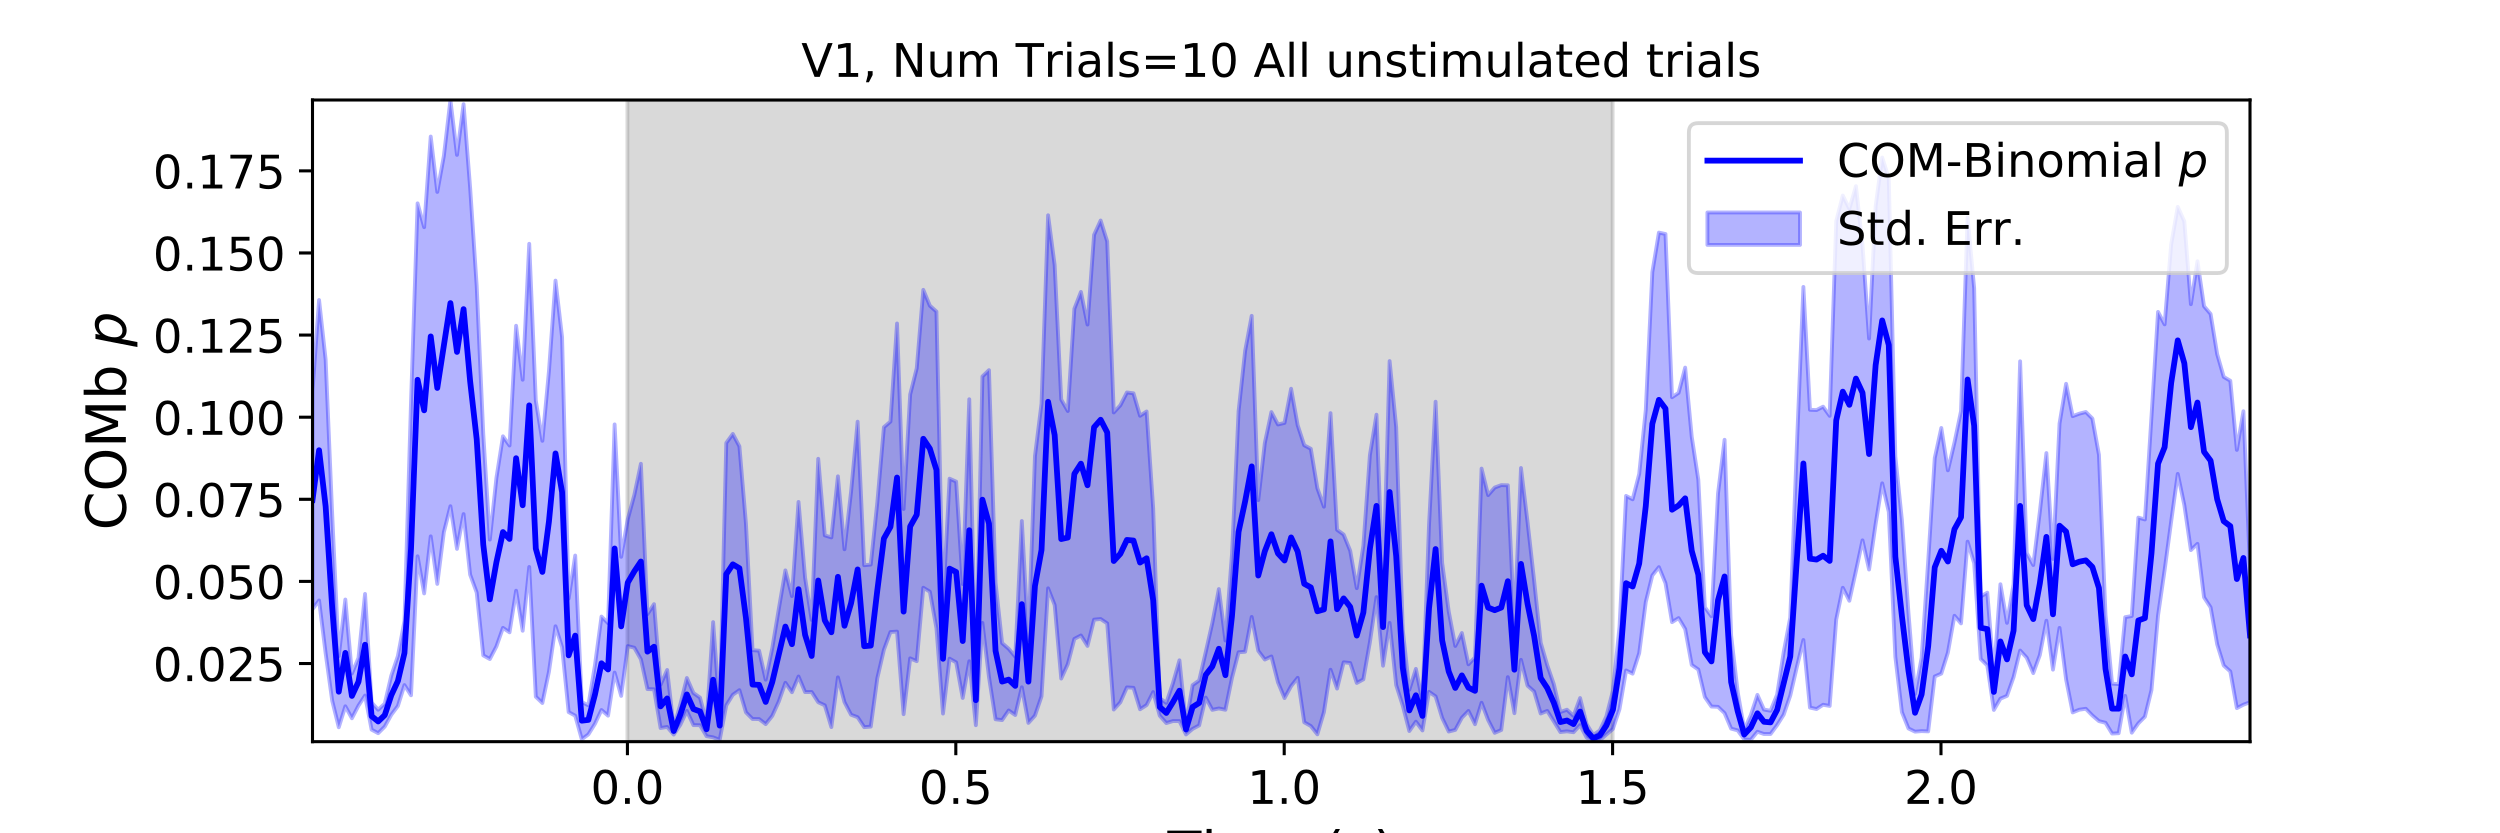 <?xml version="1.0" encoding="utf-8" standalone="no"?>
<!DOCTYPE svg PUBLIC "-//W3C//DTD SVG 1.1//EN"
  "http://www.w3.org/Graphics/SVG/1.1/DTD/svg11.dtd">
<!-- Created with matplotlib (https://matplotlib.org/) -->
<svg height="216pt" version="1.1" viewBox="0 0 648 216" width="648pt" xmlns="http://www.w3.org/2000/svg" xmlns:xlink="http://www.w3.org/1999/xlink">
 <defs>
  <style type="text/css">
*{stroke-linecap:butt;stroke-linejoin:round;}
  </style>
 </defs>
 <g id="figure_1">
  <g id="patch_1">
   <path d="M 0 216 
L 648 216 
L 648 0 
L 0 0 
z
" style="fill:#ffffff;"/>
  </g>
  <g id="axes_1">
   <g id="patch_2">
    <path d="M 81 192.24 
L 583.2 192.24 
L 583.2 25.92 
L 81 25.92 
z
" style="fill:#ffffff;"/>
   </g>
   <g id="PolyCollection_1">
    <defs>
     <path d="M 162.629 -23.76 
L 162.629 -190.08 
L 417.985 -190.08 
L 417.985 -23.76 
L 417.985 -23.76 
L 162.629 -23.76 
z
" id="mfa54f311a2" style="stroke:#808080;stroke-opacity:0.3;"/>
    </defs>
    <g clip-path="url(#p0dcf3dea17)">
     <use style="fill:#808080;fill-opacity:0.3;stroke:#808080;stroke-opacity:0.3;" x="0" xlink:href="#mfa54f311a2" y="216"/>
    </g>
   </g>
   <g id="PolyCollection_2">
    <defs>
     <path d="M 81 -114.716 
L 81 -58.087 
L 82.702 -60.36 
L 84.405 -46.655 
L 86.107 -34.363 
L 87.809 -27.489 
L 89.512 -32.93 
L 91.214 -29.816 
L 92.917 -33.088 
L 94.619 -35.718 
L 96.321 -26.869 
L 98.024 -25.956 
L 99.726 -27.662 
L 101.428 -30.735 
L 103.131 -33.003 
L 104.833 -38.428 
L 106.536 -35.781 
L 108.238 -71.815 
L 109.94 -62.183 
L 111.643 -76.982 
L 113.345 -64.649 
L 115.047 -78.037 
L 116.75 -84.792 
L 118.452 -73.726 
L 120.155 -82.75 
L 121.857 -67.058 
L 123.559 -62.412 
L 125.262 -46.122 
L 126.964 -45.172 
L 128.666 -48.424 
L 130.369 -53.262 
L 132.071 -52.102 
L 133.774 -62.891 
L 135.476 -52.506 
L 137.178 -69.047 
L 138.881 -35.411 
L 140.583 -33.778 
L 142.285 -41.878 
L 143.988 -53.67 
L 145.69 -48.241 
L 147.393 -31.423 
L 149.095 -30.489 
L 150.797 -24.38 
L 152.5 -25.631 
L 154.202 -28.358 
L 155.904 -31.964 
L 157.607 -30.497 
L 159.309 -41.665 
L 161.012 -35.621 
L 162.714 -48.536 
L 164.416 -48.113 
L 166.119 -45.115 
L 167.821 -37.388 
L 169.523 -37.336 
L 171.226 -27.292 
L 172.928 -27.578 
L 174.631 -25.593 
L 176.333 -28.124 
L 178.035 -31.73 
L 179.738 -28.049 
L 181.44 -28.029 
L 183.142 -25.179 
L 184.845 -24.881 
L 186.547 -24.228 
L 188.249 -33.164 
L 189.952 -35.917 
L 191.654 -37.113 
L 193.357 -31.343 
L 195.059 -29.634 
L 196.761 -29.619 
L 198.464 -28.305 
L 200.166 -30.434 
L 201.868 -34.182 
L 203.571 -39.019 
L 205.273 -36.574 
L 206.976 -40.653 
L 208.678 -36.611 
L 210.38 -36.631 
L 212.083 -33.977 
L 213.785 -33.176 
L 215.487 -27.535 
L 217.19 -40.429 
L 218.892 -33.988 
L 220.595 -30.736 
L 222.297 -30.095 
L 223.999 -27.52 
L 225.702 -27.664 
L 227.404 -40.218 
L 229.106 -47.573 
L 230.809 -52.178 
L 232.511 -52.284 
L 234.214 -30.883 
L 235.916 -45.355 
L 237.618 -44.621 
L 239.321 -63.661 
L 241.023 -62.634 
L 242.725 -53.165 
L 244.428 -31.042 
L 246.13 -45.279 
L 247.833 -44.311 
L 249.535 -35.084 
L 251.237 -44.609 
L 252.94 -28.02 
L 254.642 -54.541 
L 256.344 -40.504 
L 258.047 -29.557 
L 259.749 -29.357 
L 261.452 -31.848 
L 263.154 -30.664 
L 264.856 -37.854 
L 266.559 -28.624 
L 268.261 -30.502 
L 269.963 -35.506 
L 271.666 -63.508 
L 273.368 -59.177 
L 275.071 -40.114 
L 276.773 -43.854 
L 278.475 -50.395 
L 280.178 -51.289 
L 281.88 -48.577 
L 283.582 -55.388 
L 285.285 -55.551 
L 286.987 -54.41 
L 288.689 -32.084 
L 290.392 -33.963 
L 292.094 -37.824 
L 293.797 -37.721 
L 295.499 -32.154 
L 297.201 -33.24 
L 298.904 -36.617 
L 300.606 -30.49 
L 302.308 -28.578 
L 304.011 -29.096 
L 305.713 -29.098 
L 307.416 -25.628 
L 309.118 -27.065 
L 310.82 -27.976 
L 312.523 -35.19 
L 314.225 -32.009 
L 315.927 -32.368 
L 317.63 -32.021 
L 319.332 -40.296 
L 321.035 -46.926 
L 322.737 -47.065 
L 324.439 -56.09 
L 326.142 -47.297 
L 327.844 -45.041 
L 329.546 -45.849 
L 331.249 -39.135 
L 332.951 -35.056 
L 334.654 -38.152 
L 336.356 -40.31 
L 338.058 -28.779 
L 339.761 -27.814 
L 341.463 -25.66 
L 343.165 -31.423 
L 344.868 -42.409 
L 346.57 -37.518 
L 348.273 -44.333 
L 349.975 -44.143 
L 351.677 -38.979 
L 353.38 -39.912 
L 355.082 -49.562 
L 356.784 -61.232 
L 358.487 -43.442 
L 360.189 -54.54 
L 361.892 -38.414 
L 363.594 -33.091 
L 365.296 -26.511 
L 366.999 -28.939 
L 368.701 -26.662 
L 370.403 -36.677 
L 372.106 -35.495 
L 373.808 -29.911 
L 375.511 -26.378 
L 377.213 -26.809 
L 378.915 -29.952 
L 380.618 -31.722 
L 382.32 -28.276 
L 384.022 -33.844 
L 385.725 -29.361 
L 387.427 -26.045 
L 389.129 -26.78 
L 390.832 -40.484 
L 392.534 -31.135 
L 394.237 -44.974 
L 395.939 -38.268 
L 397.641 -36.766 
L 399.344 -31.053 
L 401.046 -31.735 
L 402.748 -29.018 
L 404.451 -26.245 
L 406.153 -26.435 
L 407.856 -26.201 
L 409.558 -28.049 
L 411.26 -24.803 
L 412.963 -23.76 
L 414.665 -24.088 
L 416.367 -25.605 
L 418.07 -27.059 
L 419.772 -32.179 
L 421.475 -42.213 
L 423.177 -41.383 
L 424.879 -46.703 
L 426.582 -59.927 
L 428.284 -66.842 
L 429.986 -68.997 
L 431.689 -64.837 
L 433.391 -54.735 
L 435.094 -55.792 
L 436.796 -52.95 
L 438.498 -43.646 
L 440.201 -42.462 
L 441.903 -35.309 
L 443.605 -32.859 
L 445.308 -32.788 
L 447.01 -31.151 
L 448.713 -27.141 
L 450.415 -26.683 
L 452.117 -24.329 
L 453.82 -24.244 
L 455.522 -26.333 
L 457.224 -25.741 
L 458.927 -25.754 
L 460.629 -28.046 
L 462.332 -30.747 
L 464.034 -35.703 
L 465.736 -43.065 
L 467.439 -50.114 
L 469.141 -32.589 
L 470.843 -32.218 
L 472.546 -33.329 
L 474.248 -33.02 
L 475.951 -55.417 
L 477.653 -63.648 
L 479.355 -60.276 
L 481.058 -67.988 
L 482.76 -75.944 
L 484.462 -68.377 
L 486.165 -80.185 
L 487.867 -90.719 
L 489.569 -83.308 
L 491.272 -45.738 
L 492.974 -31.406 
L 494.677 -27.177 
L 496.379 -26.353 
L 498.081 -26.491 
L 499.784 -26.425 
L 501.486 -40.655 
L 503.188 -41.408 
L 504.891 -46.831 
L 506.593 -56.392 
L 508.296 -54.412 
L 509.998 -75.606 
L 511.7 -69.992 
L 513.403 -45.182 
L 515.105 -43.503 
L 516.807 -31.982 
L 518.51 -34.907 
L 520.212 -35.628 
L 521.915 -40.485 
L 523.617 -47.377 
L 525.319 -45.533 
L 527.022 -41.529 
L 528.724 -46.204 
L 530.426 -55.109 
L 532.129 -42.424 
L 533.831 -53.247 
L 535.534 -39.889 
L 537.236 -31.338 
L 538.938 -32.039 
L 540.641 -32.286 
L 542.343 -30.546 
L 544.045 -29.086 
L 545.748 -28.657 
L 547.45 -25.859 
L 549.153 -25.948 
L 550.855 -35.633 
L 552.557 -26.086 
L 554.26 -28.507 
L 555.962 -30.226 
L 557.664 -37.14 
L 559.367 -56.506 
L 561.069 -68.23 
L 562.772 -80.858 
L 564.474 -93.165 
L 566.176 -85.076 
L 567.879 -73.415 
L 569.581 -75.039 
L 571.283 -61.177 
L 572.986 -58.576 
L 574.688 -49.014 
L 576.391 -43.493 
L 578.093 -41.957 
L 579.795 -32.456 
L 581.498 -33.341 
L 583.2 -33.996 
L 583.2 -68.611 
L 583.2 -68.611 
L 581.498 -109.404 
L 579.795 -99.383 
L 578.093 -117.304 
L 576.391 -118.314 
L 574.688 -124.215 
L 572.986 -134.622 
L 571.283 -136.625 
L 569.581 -148.28 
L 567.879 -137.152 
L 566.176 -158.617 
L 564.474 -162.381 
L 562.772 -152.67 
L 561.069 -131.924 
L 559.367 -135.155 
L 557.664 -108.027 
L 555.962 -81.356 
L 554.26 -81.836 
L 552.557 -56.332 
L 550.855 -56.024 
L 549.153 -38.675 
L 547.45 -38.796 
L 545.748 -56.594 
L 544.045 -98.112 
L 542.343 -107.522 
L 540.641 -109.213 
L 538.938 -108.765 
L 537.236 -108.127 
L 535.534 -116.52 
L 533.831 -106.219 
L 532.129 -71.12 
L 530.426 -98.565 
L 528.724 -83.325 
L 527.022 -69.542 
L 525.319 -72.697 
L 523.617 -122.354 
L 521.915 -64.578 
L 520.212 -54.553 
L 518.51 -64.564 
L 516.807 -41.332 
L 515.105 -62.379 
L 513.403 -61.379 
L 511.7 -141.295 
L 509.998 -159.66 
L 508.296 -109.432 
L 506.593 -101.283 
L 504.891 -94.092 
L 503.188 -105.07 
L 501.486 -97.279 
L 499.784 -70.535 
L 498.081 -45.513 
L 496.379 -36.144 
L 494.677 -57.088 
L 492.974 -81.198 
L 491.272 -97.703 
L 489.569 -169.84 
L 487.867 -175.165 
L 486.165 -162.556 
L 484.462 -128.249 
L 482.76 -152.465 
L 481.058 -167.748 
L 479.355 -161.866 
L 477.653 -165.315 
L 475.951 -158.668 
L 474.248 -108.214 
L 472.546 -110.59 
L 470.843 -109.712 
L 469.141 -109.782 
L 467.439 -141.628 
L 465.736 -100.151 
L 464.034 -55.952 
L 462.332 -46.97 
L 460.629 -35.958 
L 458.927 -31.772 
L 457.224 -32.082 
L 455.522 -35.885 
L 453.82 -30.676 
L 452.117 -26.903 
L 450.415 -36.592 
L 448.713 -51.283 
L 447.01 -102.008 
L 445.308 -88.054 
L 443.605 -56.264 
L 441.903 -58.594 
L 440.201 -91.673 
L 438.498 -102.807 
L 436.796 -120.718 
L 435.094 -114.173 
L 433.391 -113.029 
L 431.689 -155.346 
L 429.986 -155.712 
L 428.284 -145.46 
L 426.582 -109.715 
L 424.879 -93.149 
L 423.177 -86.578 
L 421.475 -87.463 
L 419.772 -53.487 
L 418.07 -37 
L 416.367 -30.306 
L 414.665 -26.659 
L 412.963 -25.505 
L 411.26 -28.308 
L 409.558 -35.073 
L 407.856 -30.43 
L 406.153 -32.046 
L 404.451 -31.441 
L 402.748 -38.67 
L 401.046 -43.595 
L 399.344 -49.453 
L 397.641 -65.58 
L 395.939 -80.705 
L 394.237 -94.696 
L 392.534 -53.699 
L 390.832 -90.213 
L 389.129 -90.258 
L 387.427 -89.631 
L 385.725 -87.667 
L 384.022 -94.544 
L 382.32 -45.599 
L 380.618 -43.812 
L 378.915 -51.925 
L 377.213 -48.57 
L 375.511 -57.497 
L 373.808 -70.098 
L 372.106 -111.877 
L 370.403 -79.997 
L 368.701 -34.207 
L 366.999 -42.629 
L 365.296 -37.22 
L 363.594 -52.775 
L 361.892 -105.29 
L 360.189 -122.412 
L 358.487 -63.478 
L 356.784 -108.512 
L 355.082 -98.081 
L 353.38 -74.522 
L 351.677 -63.548 
L 349.975 -73.246 
L 348.273 -77.449 
L 346.57 -78.677 
L 344.868 -108.914 
L 343.165 -84.663 
L 341.463 -89.449 
L 339.761 -99.677 
L 338.058 -100.58 
L 336.356 -105.785 
L 334.654 -115.241 
L 332.951 -106.386 
L 331.249 -105.972 
L 329.546 -109.191 
L 327.844 -101.199 
L 326.142 -86.357 
L 324.439 -134.132 
L 322.737 -125.044 
L 321.035 -109.387 
L 319.332 -72.438 
L 317.63 -49.966 
L 315.927 -63.313 
L 314.225 -54.506 
L 312.523 -46.961 
L 310.82 -39.624 
L 309.118 -38.412 
L 307.416 -28.253 
L 305.713 -44.853 
L 304.011 -38.867 
L 302.308 -33.83 
L 300.606 -35.007 
L 298.904 -84.221 
L 297.201 -109.346 
L 295.499 -108.226 
L 293.797 -114.059 
L 292.094 -114.278 
L 290.392 -110.953 
L 288.689 -109.09 
L 286.987 -153.419 
L 285.285 -158.846 
L 283.582 -155.128 
L 281.88 -131.868 
L 280.178 -140.333 
L 278.475 -135.969 
L 276.773 -109.468 
L 275.071 -112.445 
L 273.368 -147.274 
L 271.666 -160.204 
L 269.963 -111.396 
L 268.261 -97.789 
L 266.559 -50.027 
L 264.856 -80.955 
L 263.154 -45.781 
L 261.452 -47.834 
L 259.749 -49.312 
L 258.047 -65.022 
L 256.344 -120.057 
L 254.642 -118.422 
L 252.94 -41.011 
L 251.237 -112.516 
L 249.535 -64.602 
L 247.833 -91.166 
L 246.13 -91.931 
L 244.428 -59.451 
L 242.725 -135.245 
L 241.023 -136.769 
L 239.321 -140.869 
L 237.618 -120.537 
L 235.916 -113.747 
L 234.214 -84.065 
L 232.511 -132.153 
L 230.809 -106.724 
L 229.106 -105.271 
L 227.404 -85.825 
L 225.702 -69.663 
L 223.999 -69.493 
L 222.297 -106.703 
L 220.595 -88.539 
L 218.892 -73.626 
L 217.19 -92.538 
L 215.487 -76.696 
L 213.785 -77.235 
L 212.083 -97.082 
L 210.38 -55.314 
L 208.678 -66.261 
L 206.976 -85.902 
L 205.273 -61.488 
L 203.571 -68.161 
L 201.868 -58.194 
L 200.166 -47.977 
L 198.464 -39.825 
L 196.761 -47.351 
L 195.059 -47.482 
L 193.357 -80.191 
L 191.654 -100.308 
L 189.952 -103.526 
L 188.249 -101.193 
L 186.547 -31.622 
L 184.845 -54.749 
L 183.142 -28.793 
L 181.44 -35.174 
L 179.738 -36.384 
L 178.035 -40.264 
L 176.333 -33.399 
L 174.631 -27.46 
L 172.928 -42.346 
L 171.226 -38.537 
L 169.523 -59.404 
L 167.821 -56.813 
L 166.119 -95.794 
L 164.416 -87.721 
L 162.714 -81.419 
L 161.012 -71.672 
L 159.309 -105.995 
L 157.607 -54.466 
L 155.904 -56.189 
L 154.202 -43.513 
L 152.5 -33.174 
L 150.797 -34.022 
L 149.095 -72.005 
L 147.393 -60.843 
L 145.69 -128.605 
L 143.988 -143.267 
L 142.285 -119.779 
L 140.583 -101.74 
L 138.881 -112.169 
L 137.178 -152.809 
L 135.476 -117.572 
L 133.774 -131.566 
L 132.071 -100.521 
L 130.369 -102.913 
L 128.666 -92.086 
L 126.964 -76.133 
L 125.262 -103.547 
L 123.559 -141.894 
L 121.857 -167.34 
L 120.155 -188.99 
L 118.452 -175.848 
L 116.75 -190.08 
L 115.047 -175.579 
L 113.345 -166.249 
L 111.643 -180.609 
L 109.94 -157.112 
L 108.238 -163.293 
L 106.536 -111.762 
L 104.833 -55.032 
L 103.131 -45.951 
L 101.428 -40.896 
L 99.726 -33.608 
L 98.024 -32.037 
L 96.321 -33.885 
L 94.619 -62.055 
L 92.917 -45.475 
L 91.214 -41.421 
L 89.512 -60.606 
L 87.809 -45.94 
L 86.107 -82.627 
L 84.405 -122.794 
L 82.702 -138.237 
L 81 -114.716 
z
" id="m1a585b2672" style="stroke:#0000ff;stroke-opacity:0.3;"/>
    </defs>
    <g clip-path="url(#p0dcf3dea17)">
     <use style="fill:#0000ff;fill-opacity:0.3;stroke:#0000ff;stroke-opacity:0.3;" x="0" xlink:href="#m1a585b2672" y="216"/>
    </g>
   </g>
   <g id="matplotlib.axis_1">
    <g id="xtick_1">
     <g id="line2d_1">
      <defs>
       <path d="M 0 0 
L 0 3.5 
" id="m83ab7855df" style="stroke:#000000;stroke-width:0.8;"/>
      </defs>
      <g>
       <use style="stroke:#000000;stroke-width:0.8;" x="162.629" xlink:href="#m83ab7855df" y="192.24"/>
      </g>
     </g>
     <g id="text_1">
      <!-- 0.0 -->
      <defs>
       <path d="M 31.781 66.406 
Q 24.172 66.406 20.328 58.906 
Q 16.5 51.422 16.5 36.375 
Q 16.5 21.391 20.328 13.891 
Q 24.172 6.391 31.781 6.391 
Q 39.453 6.391 43.281 13.891 
Q 47.125 21.391 47.125 36.375 
Q 47.125 51.422 43.281 58.906 
Q 39.453 66.406 31.781 66.406 
z
M 31.781 74.219 
Q 44.047 74.219 50.516 64.516 
Q 56.984 54.828 56.984 36.375 
Q 56.984 17.969 50.516 8.266 
Q 44.047 -1.422 31.781 -1.422 
Q 19.531 -1.422 13.062 8.266 
Q 6.594 17.969 6.594 36.375 
Q 6.594 54.828 13.062 64.516 
Q 19.531 74.219 31.781 74.219 
z
" id="DejaVuSans-48"/>
       <path d="M 10.688 12.406 
L 21 12.406 
L 21 0 
L 10.688 0 
z
" id="DejaVuSans-46"/>
      </defs>
      <g transform="translate(153.087 208.358)scale(0.12 -0.12)">
       <use xlink:href="#DejaVuSans-48"/>
       <use x="63.623" xlink:href="#DejaVuSans-46"/>
       <use x="95.41" xlink:href="#DejaVuSans-48"/>
      </g>
     </g>
    </g>
    <g id="xtick_2">
     <g id="line2d_2">
      <g>
       <use style="stroke:#000000;stroke-width:0.8;" x="247.747" xlink:href="#m83ab7855df" y="192.24"/>
      </g>
     </g>
     <g id="text_2">
      <!-- 0.5 -->
      <defs>
       <path d="M 10.797 72.906 
L 49.516 72.906 
L 49.516 64.594 
L 19.828 64.594 
L 19.828 46.734 
Q 21.969 47.469 24.109 47.828 
Q 26.266 48.188 28.422 48.188 
Q 40.625 48.188 47.75 41.5 
Q 54.891 34.812 54.891 23.391 
Q 54.891 11.625 47.562 5.094 
Q 40.234 -1.422 26.906 -1.422 
Q 22.312 -1.422 17.547 -0.641 
Q 12.797 0.141 7.719 1.703 
L 7.719 11.625 
Q 12.109 9.234 16.797 8.062 
Q 21.484 6.891 26.703 6.891 
Q 35.156 6.891 40.078 11.328 
Q 45.016 15.766 45.016 23.391 
Q 45.016 31 40.078 35.438 
Q 35.156 39.891 26.703 39.891 
Q 22.75 39.891 18.812 39.016 
Q 14.891 38.141 10.797 36.281 
z
" id="DejaVuSans-53"/>
      </defs>
      <g transform="translate(238.206 208.358)scale(0.12 -0.12)">
       <use xlink:href="#DejaVuSans-48"/>
       <use x="63.623" xlink:href="#DejaVuSans-46"/>
       <use x="95.41" xlink:href="#DejaVuSans-53"/>
      </g>
     </g>
    </g>
    <g id="xtick_3">
     <g id="line2d_3">
      <g>
       <use style="stroke:#000000;stroke-width:0.8;" x="332.866" xlink:href="#m83ab7855df" y="192.24"/>
      </g>
     </g>
     <g id="text_3">
      <!-- 1.0 -->
      <defs>
       <path d="M 12.406 8.297 
L 28.516 8.297 
L 28.516 63.922 
L 10.984 60.406 
L 10.984 69.391 
L 28.422 72.906 
L 38.281 72.906 
L 38.281 8.297 
L 54.391 8.297 
L 54.391 0 
L 12.406 0 
z
" id="DejaVuSans-49"/>
      </defs>
      <g transform="translate(323.324 208.358)scale(0.12 -0.12)">
       <use xlink:href="#DejaVuSans-49"/>
       <use x="63.623" xlink:href="#DejaVuSans-46"/>
       <use x="95.41" xlink:href="#DejaVuSans-48"/>
      </g>
     </g>
    </g>
    <g id="xtick_4">
     <g id="line2d_4">
      <g>
       <use style="stroke:#000000;stroke-width:0.8;" x="417.985" xlink:href="#m83ab7855df" y="192.24"/>
      </g>
     </g>
     <g id="text_4">
      <!-- 1.5 -->
      <g transform="translate(408.443 208.358)scale(0.12 -0.12)">
       <use xlink:href="#DejaVuSans-49"/>
       <use x="63.623" xlink:href="#DejaVuSans-46"/>
       <use x="95.41" xlink:href="#DejaVuSans-53"/>
      </g>
     </g>
    </g>
    <g id="xtick_5">
     <g id="line2d_5">
      <g>
       <use style="stroke:#000000;stroke-width:0.8;" x="503.103" xlink:href="#m83ab7855df" y="192.24"/>
      </g>
     </g>
     <g id="text_5">
      <!-- 2.0 -->
      <defs>
       <path d="M 19.188 8.297 
L 53.609 8.297 
L 53.609 0 
L 7.328 0 
L 7.328 8.297 
Q 12.938 14.109 22.625 23.891 
Q 32.328 33.688 34.812 36.531 
Q 39.547 41.844 41.422 45.531 
Q 43.312 49.219 43.312 52.781 
Q 43.312 58.594 39.234 62.25 
Q 35.156 65.922 28.609 65.922 
Q 23.969 65.922 18.812 64.312 
Q 13.672 62.703 7.812 59.422 
L 7.812 69.391 
Q 13.766 71.781 18.938 73 
Q 24.125 74.219 28.422 74.219 
Q 39.75 74.219 46.484 68.547 
Q 53.219 62.891 53.219 53.422 
Q 53.219 48.922 51.531 44.891 
Q 49.859 40.875 45.406 35.406 
Q 44.188 33.984 37.641 27.219 
Q 31.109 20.453 19.188 8.297 
z
" id="DejaVuSans-50"/>
      </defs>
      <g transform="translate(493.561 208.358)scale(0.12 -0.12)">
       <use xlink:href="#DejaVuSans-50"/>
       <use x="63.623" xlink:href="#DejaVuSans-46"/>
       <use x="95.41" xlink:href="#DejaVuSans-48"/>
      </g>
     </g>
    </g>
    <g id="text_6">
     <!-- Time (s) -->
     <defs>
      <path d="M -0.297 72.906 
L 61.375 72.906 
L 61.375 64.594 
L 35.5 64.594 
L 35.5 0 
L 25.594 0 
L 25.594 64.594 
L -0.297 64.594 
z
" id="DejaVuSans-84"/>
      <path d="M 9.422 54.688 
L 18.406 54.688 
L 18.406 0 
L 9.422 0 
z
M 9.422 75.984 
L 18.406 75.984 
L 18.406 64.594 
L 9.422 64.594 
z
" id="DejaVuSans-105"/>
      <path d="M 52 44.188 
Q 55.375 50.25 60.062 53.125 
Q 64.75 56 71.094 56 
Q 79.641 56 84.281 50.016 
Q 88.922 44.047 88.922 33.016 
L 88.922 0 
L 79.891 0 
L 79.891 32.719 
Q 79.891 40.578 77.094 44.375 
Q 74.312 48.188 68.609 48.188 
Q 61.625 48.188 57.562 43.547 
Q 53.516 38.922 53.516 30.906 
L 53.516 0 
L 44.484 0 
L 44.484 32.719 
Q 44.484 40.625 41.703 44.406 
Q 38.922 48.188 33.109 48.188 
Q 26.219 48.188 22.156 43.531 
Q 18.109 38.875 18.109 30.906 
L 18.109 0 
L 9.078 0 
L 9.078 54.688 
L 18.109 54.688 
L 18.109 46.188 
Q 21.188 51.219 25.484 53.609 
Q 29.781 56 35.688 56 
Q 41.656 56 45.828 52.969 
Q 50 49.953 52 44.188 
z
" id="DejaVuSans-109"/>
      <path d="M 56.203 29.594 
L 56.203 25.203 
L 14.891 25.203 
Q 15.484 15.922 20.484 11.062 
Q 25.484 6.203 34.422 6.203 
Q 39.594 6.203 44.453 7.469 
Q 49.312 8.734 54.109 11.281 
L 54.109 2.781 
Q 49.266 0.734 44.188 -0.344 
Q 39.109 -1.422 33.891 -1.422 
Q 20.797 -1.422 13.156 6.188 
Q 5.516 13.812 5.516 26.812 
Q 5.516 40.234 12.766 48.109 
Q 20.016 56 32.328 56 
Q 43.359 56 49.781 48.891 
Q 56.203 41.797 56.203 29.594 
z
M 47.219 32.234 
Q 47.125 39.594 43.094 43.984 
Q 39.062 48.391 32.422 48.391 
Q 24.906 48.391 20.391 44.141 
Q 15.875 39.891 15.188 32.172 
z
" id="DejaVuSans-101"/>
      <path id="DejaVuSans-32"/>
      <path d="M 31 75.875 
Q 24.469 64.656 21.281 53.656 
Q 18.109 42.672 18.109 31.391 
Q 18.109 20.125 21.312 9.062 
Q 24.516 -2 31 -13.188 
L 23.188 -13.188 
Q 15.875 -1.703 12.234 9.375 
Q 8.594 20.453 8.594 31.391 
Q 8.594 42.281 12.203 53.312 
Q 15.828 64.359 23.188 75.875 
z
" id="DejaVuSans-40"/>
      <path d="M 44.281 53.078 
L 44.281 44.578 
Q 40.484 46.531 36.375 47.5 
Q 32.281 48.484 27.875 48.484 
Q 21.188 48.484 17.844 46.438 
Q 14.5 44.391 14.5 40.281 
Q 14.5 37.156 16.891 35.375 
Q 19.281 33.594 26.516 31.984 
L 29.594 31.297 
Q 39.156 29.25 43.188 25.516 
Q 47.219 21.781 47.219 15.094 
Q 47.219 7.469 41.188 3.016 
Q 35.156 -1.422 24.609 -1.422 
Q 20.219 -1.422 15.453 -0.562 
Q 10.688 0.297 5.422 2 
L 5.422 11.281 
Q 10.406 8.688 15.234 7.391 
Q 20.062 6.109 24.812 6.109 
Q 31.156 6.109 34.562 8.281 
Q 37.984 10.453 37.984 14.406 
Q 37.984 18.062 35.516 20.016 
Q 33.062 21.969 24.703 23.781 
L 21.578 24.516 
Q 13.234 26.266 9.516 29.906 
Q 5.812 33.547 5.812 39.891 
Q 5.812 47.609 11.281 51.797 
Q 16.75 56 26.812 56 
Q 31.781 56 36.172 55.266 
Q 40.578 54.547 44.281 53.078 
z
" id="DejaVuSans-115"/>
      <path d="M 8.016 75.875 
L 15.828 75.875 
Q 23.141 64.359 26.781 53.312 
Q 30.422 42.281 30.422 31.391 
Q 30.422 20.453 26.781 9.375 
Q 23.141 -1.703 15.828 -13.188 
L 8.016 -13.188 
Q 14.5 -2 17.703 9.062 
Q 20.906 20.125 20.906 31.391 
Q 20.906 42.672 17.703 53.656 
Q 14.5 64.656 8.016 75.875 
z
" id="DejaVuSans-41"/>
     </defs>
     <g transform="translate(302.605 225.796)scale(0.144 -0.144)">
      <use xlink:href="#DejaVuSans-84"/>
      <use x="61.037" xlink:href="#DejaVuSans-105"/>
      <use x="88.82" xlink:href="#DejaVuSans-109"/>
      <use x="186.232" xlink:href="#DejaVuSans-101"/>
      <use x="247.756" xlink:href="#DejaVuSans-32"/>
      <use x="279.543" xlink:href="#DejaVuSans-40"/>
      <use x="318.557" xlink:href="#DejaVuSans-115"/>
      <use x="370.656" xlink:href="#DejaVuSans-41"/>
     </g>
    </g>
   </g>
   <g id="matplotlib.axis_2">
    <g id="ytick_1">
     <g id="line2d_6">
      <defs>
       <path d="M 0 0 
L -3.5 0 
" id="mb86609c3a8" style="stroke:#000000;stroke-width:0.8;"/>
      </defs>
      <g>
       <use style="stroke:#000000;stroke-width:0.8;" x="81" xlink:href="#mb86609c3a8" y="171.984"/>
      </g>
     </g>
     <g id="text_7">
      <!-- 0.025 -->
      <g transform="translate(39.646 176.543)scale(0.12 -0.12)">
       <use xlink:href="#DejaVuSans-48"/>
       <use x="63.623" xlink:href="#DejaVuSans-46"/>
       <use x="95.41" xlink:href="#DejaVuSans-48"/>
       <use x="159.033" xlink:href="#DejaVuSans-50"/>
       <use x="222.656" xlink:href="#DejaVuSans-53"/>
      </g>
     </g>
    </g>
    <g id="ytick_2">
     <g id="line2d_7">
      <g>
       <use style="stroke:#000000;stroke-width:0.8;" x="81" xlink:href="#mb86609c3a8" y="150.701"/>
      </g>
     </g>
     <g id="text_8">
      <!-- 0.050 -->
      <g transform="translate(39.646 155.26)scale(0.12 -0.12)">
       <use xlink:href="#DejaVuSans-48"/>
       <use x="63.623" xlink:href="#DejaVuSans-46"/>
       <use x="95.41" xlink:href="#DejaVuSans-48"/>
       <use x="159.033" xlink:href="#DejaVuSans-53"/>
       <use x="222.656" xlink:href="#DejaVuSans-48"/>
      </g>
     </g>
    </g>
    <g id="ytick_3">
     <g id="line2d_8">
      <g>
       <use style="stroke:#000000;stroke-width:0.8;" x="81" xlink:href="#mb86609c3a8" y="129.419"/>
      </g>
     </g>
     <g id="text_9">
      <!-- 0.075 -->
      <defs>
       <path d="M 8.203 72.906 
L 55.078 72.906 
L 55.078 68.703 
L 28.609 0 
L 18.312 0 
L 43.219 64.594 
L 8.203 64.594 
z
" id="DejaVuSans-55"/>
      </defs>
      <g transform="translate(39.646 133.978)scale(0.12 -0.12)">
       <use xlink:href="#DejaVuSans-48"/>
       <use x="63.623" xlink:href="#DejaVuSans-46"/>
       <use x="95.41" xlink:href="#DejaVuSans-48"/>
       <use x="159.033" xlink:href="#DejaVuSans-55"/>
       <use x="222.656" xlink:href="#DejaVuSans-53"/>
      </g>
     </g>
    </g>
    <g id="ytick_4">
     <g id="line2d_9">
      <g>
       <use style="stroke:#000000;stroke-width:0.8;" x="81" xlink:href="#mb86609c3a8" y="108.136"/>
      </g>
     </g>
     <g id="text_10">
      <!-- 0.100 -->
      <g transform="translate(39.646 112.695)scale(0.12 -0.12)">
       <use xlink:href="#DejaVuSans-48"/>
       <use x="63.623" xlink:href="#DejaVuSans-46"/>
       <use x="95.41" xlink:href="#DejaVuSans-49"/>
       <use x="159.033" xlink:href="#DejaVuSans-48"/>
       <use x="222.656" xlink:href="#DejaVuSans-48"/>
      </g>
     </g>
    </g>
    <g id="ytick_5">
     <g id="line2d_10">
      <g>
       <use style="stroke:#000000;stroke-width:0.8;" x="81" xlink:href="#mb86609c3a8" y="86.854"/>
      </g>
     </g>
     <g id="text_11">
      <!-- 0.125 -->
      <g transform="translate(39.646 91.413)scale(0.12 -0.12)">
       <use xlink:href="#DejaVuSans-48"/>
       <use x="63.623" xlink:href="#DejaVuSans-46"/>
       <use x="95.41" xlink:href="#DejaVuSans-49"/>
       <use x="159.033" xlink:href="#DejaVuSans-50"/>
       <use x="222.656" xlink:href="#DejaVuSans-53"/>
      </g>
     </g>
    </g>
    <g id="ytick_6">
     <g id="line2d_11">
      <g>
       <use style="stroke:#000000;stroke-width:0.8;" x="81" xlink:href="#mb86609c3a8" y="65.571"/>
      </g>
     </g>
     <g id="text_12">
      <!-- 0.150 -->
      <g transform="translate(39.646 70.13)scale(0.12 -0.12)">
       <use xlink:href="#DejaVuSans-48"/>
       <use x="63.623" xlink:href="#DejaVuSans-46"/>
       <use x="95.41" xlink:href="#DejaVuSans-49"/>
       <use x="159.033" xlink:href="#DejaVuSans-53"/>
       <use x="222.656" xlink:href="#DejaVuSans-48"/>
      </g>
     </g>
    </g>
    <g id="ytick_7">
     <g id="line2d_12">
      <g>
       <use style="stroke:#000000;stroke-width:0.8;" x="81" xlink:href="#mb86609c3a8" y="44.289"/>
      </g>
     </g>
     <g id="text_13">
      <!-- 0.175 -->
      <g transform="translate(39.646 48.848)scale(0.12 -0.12)">
       <use xlink:href="#DejaVuSans-48"/>
       <use x="63.623" xlink:href="#DejaVuSans-46"/>
       <use x="95.41" xlink:href="#DejaVuSans-49"/>
       <use x="159.033" xlink:href="#DejaVuSans-55"/>
       <use x="222.656" xlink:href="#DejaVuSans-53"/>
      </g>
     </g>
    </g>
    <g id="text_14">
     <!-- COMb $p$ -->
     <defs>
      <path d="M 64.406 67.281 
L 64.406 56.891 
Q 59.422 61.531 53.781 63.812 
Q 48.141 66.109 41.797 66.109 
Q 29.297 66.109 22.656 58.469 
Q 16.016 50.828 16.016 36.375 
Q 16.016 21.969 22.656 14.328 
Q 29.297 6.688 41.797 6.688 
Q 48.141 6.688 53.781 8.984 
Q 59.422 11.281 64.406 15.922 
L 64.406 5.609 
Q 59.234 2.094 53.438 0.328 
Q 47.656 -1.422 41.219 -1.422 
Q 24.656 -1.422 15.125 8.703 
Q 5.609 18.844 5.609 36.375 
Q 5.609 53.953 15.125 64.078 
Q 24.656 74.219 41.219 74.219 
Q 47.75 74.219 53.531 72.484 
Q 59.328 70.75 64.406 67.281 
z
" id="DejaVuSans-67"/>
      <path d="M 39.406 66.219 
Q 28.656 66.219 22.328 58.203 
Q 16.016 50.203 16.016 36.375 
Q 16.016 22.609 22.328 14.594 
Q 28.656 6.594 39.406 6.594 
Q 50.141 6.594 56.422 14.594 
Q 62.703 22.609 62.703 36.375 
Q 62.703 50.203 56.422 58.203 
Q 50.141 66.219 39.406 66.219 
z
M 39.406 74.219 
Q 54.734 74.219 63.906 63.938 
Q 73.094 53.656 73.094 36.375 
Q 73.094 19.141 63.906 8.859 
Q 54.734 -1.422 39.406 -1.422 
Q 24.031 -1.422 14.812 8.828 
Q 5.609 19.094 5.609 36.375 
Q 5.609 53.656 14.812 63.938 
Q 24.031 74.219 39.406 74.219 
z
" id="DejaVuSans-79"/>
      <path d="M 9.812 72.906 
L 24.516 72.906 
L 43.109 23.297 
L 61.812 72.906 
L 76.516 72.906 
L 76.516 0 
L 66.891 0 
L 66.891 64.016 
L 48.094 14.016 
L 38.188 14.016 
L 19.391 64.016 
L 19.391 0 
L 9.812 0 
z
" id="DejaVuSans-77"/>
      <path d="M 48.688 27.297 
Q 48.688 37.203 44.609 42.844 
Q 40.531 48.484 33.406 48.484 
Q 26.266 48.484 22.188 42.844 
Q 18.109 37.203 18.109 27.297 
Q 18.109 17.391 22.188 11.75 
Q 26.266 6.109 33.406 6.109 
Q 40.531 6.109 44.609 11.75 
Q 48.688 17.391 48.688 27.297 
z
M 18.109 46.391 
Q 20.953 51.266 25.266 53.625 
Q 29.594 56 35.594 56 
Q 45.562 56 51.781 48.094 
Q 58.016 40.188 58.016 27.297 
Q 58.016 14.406 51.781 6.484 
Q 45.562 -1.422 35.594 -1.422 
Q 29.594 -1.422 25.266 0.953 
Q 20.953 3.328 18.109 8.203 
L 18.109 0 
L 9.078 0 
L 9.078 75.984 
L 18.109 75.984 
z
" id="DejaVuSans-98"/>
      <path d="M 49.609 33.688 
Q 49.609 40.875 46.484 44.672 
Q 43.359 48.484 37.5 48.484 
Q 33.5 48.484 29.859 46.438 
Q 26.219 44.391 23.391 40.484 
Q 20.609 36.625 18.938 31.156 
Q 17.281 25.688 17.281 20.312 
Q 17.281 13.484 20.406 9.797 
Q 23.531 6.109 29.297 6.109 
Q 33.547 6.109 37.188 8.109 
Q 40.828 10.109 43.406 13.922 
Q 46.188 17.922 47.891 23.344 
Q 49.609 28.766 49.609 33.688 
z
M 21.781 46.391 
Q 25.391 51.125 30.297 53.562 
Q 35.203 56 41.219 56 
Q 49.609 56 54.25 50.5 
Q 58.891 45.016 58.891 35.109 
Q 58.891 27 56 19.656 
Q 53.125 12.312 47.703 6.5 
Q 44.094 2.641 39.547 0.609 
Q 35.016 -1.422 29.984 -1.422 
Q 24.172 -1.422 20.219 1 
Q 16.266 3.422 14.312 8.203 
L 8.688 -20.797 
L -0.297 -20.797 
L 14.406 54.688 
L 23.391 54.688 
z
" id="DejaVuSans-Oblique-112"/>
     </defs>
     <g transform="translate(32.622 137.448)rotate(-90)scale(0.144 -0.144)">
      <use transform="translate(0 0.016)" xlink:href="#DejaVuSans-67"/>
      <use transform="translate(69.824 0.016)" xlink:href="#DejaVuSans-79"/>
      <use transform="translate(148.535 0.016)" xlink:href="#DejaVuSans-77"/>
      <use transform="translate(234.814 0.016)" xlink:href="#DejaVuSans-98"/>
      <use transform="translate(298.291 0.016)" xlink:href="#DejaVuSans-32"/>
      <use transform="translate(330.078 0.016)" xlink:href="#DejaVuSans-Oblique-112"/>
     </g>
    </g>
   </g>
   <g id="line2d_13">
    <path clip-path="url(#p0dcf3dea17)" d="M 81 129.599 
L 82.702 116.701 
L 84.405 131.275 
L 86.107 157.505 
L 87.809 179.285 
L 89.512 169.232 
L 91.214 180.382 
L 92.917 176.719 
L 94.619 167.114 
L 96.321 185.623 
L 98.024 187.004 
L 99.726 185.365 
L 101.428 180.185 
L 103.131 176.523 
L 104.833 169.27 
L 106.536 142.228 
L 108.238 98.446 
L 109.94 106.353 
L 111.643 87.205 
L 113.345 100.551 
L 116.75 78.564 
L 118.452 91.213 
L 120.155 80.13 
L 121.857 98.801 
L 123.559 113.847 
L 125.262 141.165 
L 126.964 155.348 
L 128.666 145.745 
L 130.369 137.913 
L 132.071 139.689 
L 133.774 118.771 
L 135.476 130.961 
L 137.178 105.072 
L 138.881 142.21 
L 140.583 148.241 
L 142.285 135.171 
L 143.988 117.531 
L 145.69 127.577 
L 147.393 169.867 
L 149.095 164.753 
L 150.797 186.799 
L 152.5 186.598 
L 154.202 180.065 
L 155.904 171.924 
L 157.607 173.519 
L 159.309 142.17 
L 161.012 162.353 
L 162.714 151.022 
L 164.416 148.083 
L 166.119 145.545 
L 167.821 168.9 
L 169.523 167.63 
L 171.226 183.086 
L 172.928 181.038 
L 174.631 189.473 
L 176.333 185.238 
L 178.035 180.003 
L 179.738 183.783 
L 181.44 184.399 
L 183.142 189.014 
L 184.845 176.185 
L 186.547 188.075 
L 188.249 148.821 
L 189.952 146.278 
L 191.654 147.289 
L 193.357 160.233 
L 195.059 177.442 
L 196.761 177.515 
L 198.464 181.935 
L 200.166 176.794 
L 203.571 162.41 
L 205.273 166.969 
L 206.976 152.723 
L 208.678 164.564 
L 210.38 170.027 
L 212.083 150.47 
L 213.785 160.794 
L 215.487 163.884 
L 217.19 149.516 
L 218.892 162.193 
L 220.595 156.362 
L 222.297 147.601 
L 223.999 167.494 
L 225.702 167.336 
L 227.404 152.978 
L 229.106 139.578 
L 230.809 136.549 
L 232.511 123.782 
L 234.214 158.526 
L 235.916 136.449 
L 237.618 133.421 
L 239.321 113.735 
L 241.023 116.299 
L 242.725 121.795 
L 244.428 170.753 
L 246.13 147.395 
L 247.833 148.261 
L 249.535 166.157 
L 251.237 137.437 
L 252.94 181.485 
L 254.642 129.518 
L 256.344 135.719 
L 258.047 168.71 
L 259.749 176.666 
L 261.452 176.159 
L 263.154 177.778 
L 264.856 156.596 
L 266.559 176.674 
L 268.261 151.854 
L 269.963 142.549 
L 271.666 104.144 
L 273.368 112.774 
L 275.071 139.72 
L 276.773 139.339 
L 278.475 122.818 
L 280.178 120.189 
L 281.88 125.777 
L 283.582 110.742 
L 285.285 108.802 
L 286.987 112.086 
L 288.689 145.413 
L 290.392 143.542 
L 292.094 139.949 
L 293.797 140.11 
L 295.499 145.81 
L 297.201 144.707 
L 298.904 155.581 
L 300.606 183.252 
L 302.308 184.796 
L 304.011 182.018 
L 305.713 179.025 
L 307.416 189.059 
L 309.118 183.261 
L 310.82 182.2 
L 312.523 174.925 
L 314.225 172.743 
L 315.927 168.16 
L 317.63 175.007 
L 319.332 159.633 
L 321.035 137.843 
L 322.737 129.946 
L 324.439 120.889 
L 326.142 149.173 
L 327.844 142.88 
L 329.546 138.48 
L 331.249 143.447 
L 332.951 145.279 
L 334.654 139.303 
L 336.356 142.952 
L 338.058 151.32 
L 339.761 152.254 
L 341.463 158.445 
L 343.165 157.957 
L 344.868 140.338 
L 346.57 157.903 
L 348.273 155.109 
L 349.975 157.306 
L 351.677 164.737 
L 353.38 158.783 
L 355.082 142.178 
L 356.784 131.128 
L 358.487 162.54 
L 360.189 127.524 
L 361.892 144.148 
L 363.594 173.067 
L 365.296 184.135 
L 366.999 180.216 
L 368.701 185.565 
L 370.403 157.663 
L 372.106 142.314 
L 373.808 165.995 
L 375.511 174.062 
L 377.213 178.311 
L 378.915 175.062 
L 380.618 178.233 
L 382.32 179.062 
L 384.022 151.806 
L 385.725 157.486 
L 387.427 158.162 
L 389.129 157.481 
L 390.832 150.651 
L 392.534 173.583 
L 394.237 146.165 
L 395.939 156.514 
L 397.641 164.827 
L 399.344 175.747 
L 401.046 178.335 
L 402.748 182.156 
L 404.451 187.157 
L 406.153 186.759 
L 407.856 187.684 
L 409.558 184.439 
L 411.26 189.445 
L 412.963 191.367 
L 414.665 190.627 
L 416.367 188.045 
L 418.07 183.971 
L 419.772 173.167 
L 421.475 151.162 
L 423.177 152.02 
L 424.879 146.074 
L 426.582 131.179 
L 428.284 109.849 
L 429.986 103.646 
L 431.689 105.908 
L 433.391 132.118 
L 435.094 131.017 
L 436.796 129.166 
L 438.498 142.773 
L 440.201 148.933 
L 441.903 169.049 
L 443.605 171.438 
L 445.308 155.579 
L 447.01 149.421 
L 448.713 176.788 
L 450.415 184.363 
L 452.117 190.384 
L 453.82 188.54 
L 455.522 184.891 
L 457.224 187.088 
L 458.927 187.237 
L 460.629 183.998 
L 464.034 170.173 
L 467.439 120.129 
L 469.141 144.815 
L 470.843 145.035 
L 472.546 144.04 
L 474.248 145.383 
L 475.951 108.958 
L 477.653 101.518 
L 479.355 104.929 
L 481.058 98.132 
L 482.76 101.795 
L 484.462 117.687 
L 486.165 94.63 
L 487.867 83.058 
L 489.569 89.426 
L 491.272 144.28 
L 492.974 159.698 
L 494.677 173.867 
L 496.379 184.751 
L 498.081 179.998 
L 499.784 167.52 
L 501.486 147.033 
L 503.188 142.761 
L 504.891 145.539 
L 506.593 137.163 
L 508.296 134.078 
L 509.998 98.367 
L 511.7 110.357 
L 513.403 162.72 
L 515.105 163.059 
L 516.807 179.343 
L 518.51 166.265 
L 520.212 170.91 
L 521.915 163.468 
L 523.617 131.135 
L 525.319 156.885 
L 527.022 160.464 
L 528.724 151.235 
L 530.426 139.163 
L 532.129 159.228 
L 533.831 136.267 
L 535.534 137.796 
L 537.236 146.267 
L 538.938 145.598 
L 540.641 145.25 
L 542.343 146.966 
L 544.045 152.401 
L 545.748 173.375 
L 547.45 183.673 
L 549.153 183.689 
L 550.855 170.172 
L 552.557 174.791 
L 554.26 160.828 
L 555.962 160.209 
L 557.664 143.416 
L 559.367 120.17 
L 561.069 115.923 
L 562.772 99.236 
L 564.474 88.227 
L 566.176 94.153 
L 567.879 110.717 
L 569.581 104.34 
L 571.283 117.099 
L 572.986 119.401 
L 574.688 129.386 
L 576.391 135.096 
L 578.093 136.369 
L 579.795 150.081 
L 581.498 144.627 
L 583.2 164.697 
L 583.2 164.697 
" style="fill:none;stroke:#0000ff;stroke-linecap:square;stroke-width:1.5;"/>
   </g>
   <g id="patch_3">
    <path d="M 81 192.24 
L 81 25.92 
" style="fill:none;stroke:#000000;stroke-linecap:square;stroke-linejoin:miter;stroke-width:0.8;"/>
   </g>
   <g id="patch_4">
    <path d="M 583.2 192.24 
L 583.2 25.92 
" style="fill:none;stroke:#000000;stroke-linecap:square;stroke-linejoin:miter;stroke-width:0.8;"/>
   </g>
   <g id="patch_5">
    <path d="M 81 192.24 
L 583.2 192.24 
" style="fill:none;stroke:#000000;stroke-linecap:square;stroke-linejoin:miter;stroke-width:0.8;"/>
   </g>
   <g id="patch_6">
    <path d="M 81 25.92 
L 583.2 25.92 
" style="fill:none;stroke:#000000;stroke-linecap:square;stroke-linejoin:miter;stroke-width:0.8;"/>
   </g>
   <g id="text_15">
    <!-- V1, Num Trials=10 All unstimulated trials -->
    <defs>
     <path d="M 28.609 0 
L 0.781 72.906 
L 11.078 72.906 
L 34.188 11.531 
L 57.328 72.906 
L 67.578 72.906 
L 39.797 0 
z
" id="DejaVuSans-86"/>
     <path d="M 11.719 12.406 
L 22.016 12.406 
L 22.016 4 
L 14.016 -11.625 
L 7.719 -11.625 
L 11.719 4 
z
" id="DejaVuSans-44"/>
     <path d="M 9.812 72.906 
L 23.094 72.906 
L 55.422 11.922 
L 55.422 72.906 
L 64.984 72.906 
L 64.984 0 
L 51.703 0 
L 19.391 60.984 
L 19.391 0 
L 9.812 0 
z
" id="DejaVuSans-78"/>
     <path d="M 8.5 21.578 
L 8.5 54.688 
L 17.484 54.688 
L 17.484 21.922 
Q 17.484 14.156 20.5 10.266 
Q 23.531 6.391 29.594 6.391 
Q 36.859 6.391 41.078 11.031 
Q 45.312 15.672 45.312 23.688 
L 45.312 54.688 
L 54.297 54.688 
L 54.297 0 
L 45.312 0 
L 45.312 8.406 
Q 42.047 3.422 37.719 1 
Q 33.406 -1.422 27.688 -1.422 
Q 18.266 -1.422 13.375 4.438 
Q 8.5 10.297 8.5 21.578 
z
M 31.109 56 
z
" id="DejaVuSans-117"/>
     <path d="M 41.109 46.297 
Q 39.594 47.172 37.812 47.578 
Q 36.031 48 33.891 48 
Q 26.266 48 22.188 43.047 
Q 18.109 38.094 18.109 28.812 
L 18.109 0 
L 9.078 0 
L 9.078 54.688 
L 18.109 54.688 
L 18.109 46.188 
Q 20.953 51.172 25.484 53.578 
Q 30.031 56 36.531 56 
Q 37.453 56 38.578 55.875 
Q 39.703 55.766 41.062 55.516 
z
" id="DejaVuSans-114"/>
     <path d="M 34.281 27.484 
Q 23.391 27.484 19.188 25 
Q 14.984 22.516 14.984 16.5 
Q 14.984 11.719 18.141 8.906 
Q 21.297 6.109 26.703 6.109 
Q 34.188 6.109 38.703 11.406 
Q 43.219 16.703 43.219 25.484 
L 43.219 27.484 
z
M 52.203 31.203 
L 52.203 0 
L 43.219 0 
L 43.219 8.297 
Q 40.141 3.328 35.547 0.953 
Q 30.953 -1.422 24.312 -1.422 
Q 15.922 -1.422 10.953 3.297 
Q 6 8.016 6 15.922 
Q 6 25.141 12.172 29.828 
Q 18.359 34.516 30.609 34.516 
L 43.219 34.516 
L 43.219 35.406 
Q 43.219 41.609 39.141 45 
Q 35.062 48.391 27.688 48.391 
Q 23 48.391 18.547 47.266 
Q 14.109 46.141 10.016 43.891 
L 10.016 52.203 
Q 14.938 54.109 19.578 55.047 
Q 24.219 56 28.609 56 
Q 40.484 56 46.344 49.844 
Q 52.203 43.703 52.203 31.203 
z
" id="DejaVuSans-97"/>
     <path d="M 9.422 75.984 
L 18.406 75.984 
L 18.406 0 
L 9.422 0 
z
" id="DejaVuSans-108"/>
     <path d="M 10.594 45.406 
L 73.188 45.406 
L 73.188 37.203 
L 10.594 37.203 
z
M 10.594 25.484 
L 73.188 25.484 
L 73.188 17.188 
L 10.594 17.188 
z
" id="DejaVuSans-61"/>
     <path d="M 34.188 63.188 
L 20.797 26.906 
L 47.609 26.906 
z
M 28.609 72.906 
L 39.797 72.906 
L 67.578 0 
L 57.328 0 
L 50.688 18.703 
L 17.828 18.703 
L 11.188 0 
L 0.781 0 
z
" id="DejaVuSans-65"/>
     <path d="M 54.891 33.016 
L 54.891 0 
L 45.906 0 
L 45.906 32.719 
Q 45.906 40.484 42.875 44.328 
Q 39.844 48.188 33.797 48.188 
Q 26.516 48.188 22.312 43.547 
Q 18.109 38.922 18.109 30.906 
L 18.109 0 
L 9.078 0 
L 9.078 54.688 
L 18.109 54.688 
L 18.109 46.188 
Q 21.344 51.125 25.703 53.562 
Q 30.078 56 35.797 56 
Q 45.219 56 50.047 50.172 
Q 54.891 44.344 54.891 33.016 
z
" id="DejaVuSans-110"/>
     <path d="M 18.312 70.219 
L 18.312 54.688 
L 36.812 54.688 
L 36.812 47.703 
L 18.312 47.703 
L 18.312 18.016 
Q 18.312 11.328 20.141 9.422 
Q 21.969 7.516 27.594 7.516 
L 36.812 7.516 
L 36.812 0 
L 27.594 0 
Q 17.188 0 13.234 3.875 
Q 9.281 7.766 9.281 18.016 
L 9.281 47.703 
L 2.688 47.703 
L 2.688 54.688 
L 9.281 54.688 
L 9.281 70.219 
z
" id="DejaVuSans-116"/>
     <path d="M 45.406 46.391 
L 45.406 75.984 
L 54.391 75.984 
L 54.391 0 
L 45.406 0 
L 45.406 8.203 
Q 42.578 3.328 38.25 0.953 
Q 33.938 -1.422 27.875 -1.422 
Q 17.969 -1.422 11.734 6.484 
Q 5.516 14.406 5.516 27.297 
Q 5.516 40.188 11.734 48.094 
Q 17.969 56 27.875 56 
Q 33.938 56 38.25 53.625 
Q 42.578 51.266 45.406 46.391 
z
M 14.797 27.297 
Q 14.797 17.391 18.875 11.75 
Q 22.953 6.109 30.078 6.109 
Q 37.203 6.109 41.297 11.75 
Q 45.406 17.391 45.406 27.297 
Q 45.406 37.203 41.297 42.844 
Q 37.203 48.484 30.078 48.484 
Q 22.953 48.484 18.875 42.844 
Q 14.797 37.203 14.797 27.297 
z
" id="DejaVuSans-100"/>
    </defs>
    <g transform="translate(207.697 19.92)scale(0.12 -0.12)">
     <use xlink:href="#DejaVuSans-86"/>
     <use x="68.408" xlink:href="#DejaVuSans-49"/>
     <use x="132.031" xlink:href="#DejaVuSans-44"/>
     <use x="163.818" xlink:href="#DejaVuSans-32"/>
     <use x="195.605" xlink:href="#DejaVuSans-78"/>
     <use x="270.41" xlink:href="#DejaVuSans-117"/>
     <use x="333.789" xlink:href="#DejaVuSans-109"/>
     <use x="431.201" xlink:href="#DejaVuSans-32"/>
     <use x="462.988" xlink:href="#DejaVuSans-84"/>
     <use x="523.854" xlink:href="#DejaVuSans-114"/>
     <use x="564.967" xlink:href="#DejaVuSans-105"/>
     <use x="592.75" xlink:href="#DejaVuSans-97"/>
     <use x="654.029" xlink:href="#DejaVuSans-108"/>
     <use x="681.812" xlink:href="#DejaVuSans-115"/>
     <use x="733.912" xlink:href="#DejaVuSans-61"/>
     <use x="817.701" xlink:href="#DejaVuSans-49"/>
     <use x="881.324" xlink:href="#DejaVuSans-48"/>
     <use x="944.947" xlink:href="#DejaVuSans-32"/>
     <use x="976.734" xlink:href="#DejaVuSans-65"/>
     <use x="1045.143" xlink:href="#DejaVuSans-108"/>
     <use x="1072.926" xlink:href="#DejaVuSans-108"/>
     <use x="1100.709" xlink:href="#DejaVuSans-32"/>
     <use x="1132.496" xlink:href="#DejaVuSans-117"/>
     <use x="1195.875" xlink:href="#DejaVuSans-110"/>
     <use x="1259.254" xlink:href="#DejaVuSans-115"/>
     <use x="1311.354" xlink:href="#DejaVuSans-116"/>
     <use x="1350.562" xlink:href="#DejaVuSans-105"/>
     <use x="1378.346" xlink:href="#DejaVuSans-109"/>
     <use x="1475.758" xlink:href="#DejaVuSans-117"/>
     <use x="1539.137" xlink:href="#DejaVuSans-108"/>
     <use x="1566.92" xlink:href="#DejaVuSans-97"/>
     <use x="1628.199" xlink:href="#DejaVuSans-116"/>
     <use x="1667.408" xlink:href="#DejaVuSans-101"/>
     <use x="1728.932" xlink:href="#DejaVuSans-100"/>
     <use x="1792.408" xlink:href="#DejaVuSans-32"/>
     <use x="1824.195" xlink:href="#DejaVuSans-116"/>
     <use x="1863.404" xlink:href="#DejaVuSans-114"/>
     <use x="1904.518" xlink:href="#DejaVuSans-105"/>
     <use x="1932.301" xlink:href="#DejaVuSans-97"/>
     <use x="1993.58" xlink:href="#DejaVuSans-108"/>
     <use x="2021.363" xlink:href="#DejaVuSans-115"/>
    </g>
   </g>
   <g id="legend_1">
    <g id="patch_7">
     <path d="M 440.16 70.774 
L 574.8 70.774 
Q 577.2 70.774 577.2 68.374 
L 577.2 34.32 
Q 577.2 31.92 574.8 31.92 
L 440.16 31.92 
Q 437.76 31.92 437.76 34.32 
L 437.76 68.374 
Q 437.76 70.774 440.16 70.774 
z
" style="fill:#ffffff;opacity:0.8;stroke:#cccccc;stroke-linejoin:miter;"/>
    </g>
    <g id="line2d_14">
     <path d="M 442.56 41.64 
L 466.56 41.64 
" style="fill:none;stroke:#0000ff;stroke-linecap:square;stroke-width:1.5;"/>
    </g>
    <g id="line2d_15"/>
    <g id="text_16">
     <!-- COM-Binomial $p$ -->
     <defs>
      <path d="M 4.891 31.391 
L 31.203 31.391 
L 31.203 23.391 
L 4.891 23.391 
z
" id="DejaVuSans-45"/>
      <path d="M 19.672 34.812 
L 19.672 8.109 
L 35.5 8.109 
Q 43.453 8.109 47.281 11.406 
Q 51.125 14.703 51.125 21.484 
Q 51.125 28.328 47.281 31.562 
Q 43.453 34.812 35.5 34.812 
z
M 19.672 64.797 
L 19.672 42.828 
L 34.281 42.828 
Q 41.5 42.828 45.031 45.531 
Q 48.578 48.25 48.578 53.812 
Q 48.578 59.328 45.031 62.062 
Q 41.5 64.797 34.281 64.797 
z
M 9.812 72.906 
L 35.016 72.906 
Q 46.297 72.906 52.391 68.219 
Q 58.5 63.531 58.5 54.891 
Q 58.5 48.188 55.375 44.234 
Q 52.25 40.281 46.188 39.312 
Q 53.469 37.75 57.5 32.781 
Q 61.531 27.828 61.531 20.406 
Q 61.531 10.641 54.891 5.312 
Q 48.25 0 35.984 0 
L 9.812 0 
z
" id="DejaVuSans-66"/>
      <path d="M 30.609 48.391 
Q 23.391 48.391 19.188 42.75 
Q 14.984 37.109 14.984 27.297 
Q 14.984 17.484 19.156 11.844 
Q 23.344 6.203 30.609 6.203 
Q 37.797 6.203 41.984 11.859 
Q 46.188 17.531 46.188 27.297 
Q 46.188 37.016 41.984 42.703 
Q 37.797 48.391 30.609 48.391 
z
M 30.609 56 
Q 42.328 56 49.016 48.375 
Q 55.719 40.766 55.719 27.297 
Q 55.719 13.875 49.016 6.219 
Q 42.328 -1.422 30.609 -1.422 
Q 18.844 -1.422 12.172 6.219 
Q 5.516 13.875 5.516 27.297 
Q 5.516 40.766 12.172 48.375 
Q 18.844 56 30.609 56 
z
" id="DejaVuSans-111"/>
     </defs>
     <g transform="translate(476.16 45.84)scale(0.12 -0.12)">
      <use transform="translate(0 0.016)" xlink:href="#DejaVuSans-67"/>
      <use transform="translate(69.824 0.016)" xlink:href="#DejaVuSans-79"/>
      <use transform="translate(148.535 0.016)" xlink:href="#DejaVuSans-77"/>
      <use transform="translate(234.814 0.016)" xlink:href="#DejaVuSans-45"/>
      <use transform="translate(270.898 0.016)" xlink:href="#DejaVuSans-66"/>
      <use transform="translate(339.502 0.016)" xlink:href="#DejaVuSans-105"/>
      <use transform="translate(367.285 0.016)" xlink:href="#DejaVuSans-110"/>
      <use transform="translate(430.664 0.016)" xlink:href="#DejaVuSans-111"/>
      <use transform="translate(491.846 0.016)" xlink:href="#DejaVuSans-109"/>
      <use transform="translate(589.258 0.016)" xlink:href="#DejaVuSans-105"/>
      <use transform="translate(617.041 0.016)" xlink:href="#DejaVuSans-97"/>
      <use transform="translate(678.32 0.016)" xlink:href="#DejaVuSans-108"/>
      <use transform="translate(706.104 0.016)" xlink:href="#DejaVuSans-32"/>
      <use transform="translate(737.891 0.016)" xlink:href="#DejaVuSans-Oblique-112"/>
     </g>
    </g>
    <g id="patch_8">
     <path d="M 442.56 63.478 
L 466.56 63.478 
L 466.56 55.078 
L 442.56 55.078 
z
" style="fill:#0000ff;opacity:0.3;stroke:#0000ff;stroke-linejoin:miter;"/>
    </g>
    <g id="text_17">
     <!-- Std. Err. -->
     <defs>
      <path d="M 53.516 70.516 
L 53.516 60.891 
Q 47.906 63.578 42.922 64.891 
Q 37.938 66.219 33.297 66.219 
Q 25.25 66.219 20.875 63.094 
Q 16.5 59.969 16.5 54.203 
Q 16.5 49.359 19.406 46.891 
Q 22.312 44.438 30.422 42.922 
L 36.375 41.703 
Q 47.406 39.594 52.656 34.297 
Q 57.906 29 57.906 20.125 
Q 57.906 9.516 50.797 4.047 
Q 43.703 -1.422 29.984 -1.422 
Q 24.812 -1.422 18.969 -0.25 
Q 13.141 0.922 6.891 3.219 
L 6.891 13.375 
Q 12.891 10.016 18.656 8.297 
Q 24.422 6.594 29.984 6.594 
Q 38.422 6.594 43.016 9.906 
Q 47.609 13.234 47.609 19.391 
Q 47.609 24.75 44.312 27.781 
Q 41.016 30.812 33.5 32.328 
L 27.484 33.5 
Q 16.453 35.688 11.516 40.375 
Q 6.594 45.062 6.594 53.422 
Q 6.594 63.094 13.406 68.656 
Q 20.219 74.219 32.172 74.219 
Q 37.312 74.219 42.625 73.281 
Q 47.953 72.359 53.516 70.516 
z
" id="DejaVuSans-83"/>
      <path d="M 9.812 72.906 
L 55.906 72.906 
L 55.906 64.594 
L 19.672 64.594 
L 19.672 43.016 
L 54.391 43.016 
L 54.391 34.719 
L 19.672 34.719 
L 19.672 8.297 
L 56.781 8.297 
L 56.781 0 
L 9.812 0 
z
" id="DejaVuSans-69"/>
     </defs>
     <g transform="translate(476.16 63.478)scale(0.12 -0.12)">
      <use xlink:href="#DejaVuSans-83"/>
      <use x="63.477" xlink:href="#DejaVuSans-116"/>
      <use x="102.686" xlink:href="#DejaVuSans-100"/>
      <use x="166.162" xlink:href="#DejaVuSans-46"/>
      <use x="197.949" xlink:href="#DejaVuSans-32"/>
      <use x="229.736" xlink:href="#DejaVuSans-69"/>
      <use x="292.92" xlink:href="#DejaVuSans-114"/>
      <use x="334.018" xlink:href="#DejaVuSans-114"/>
      <use x="374.99" xlink:href="#DejaVuSans-46"/>
     </g>
    </g>
   </g>
  </g>
 </g>
 <defs>
  <clipPath id="p0dcf3dea17">
   <rect height="166.32" width="502.2" x="81" y="25.92"/>
  </clipPath>
 </defs>
</svg>
